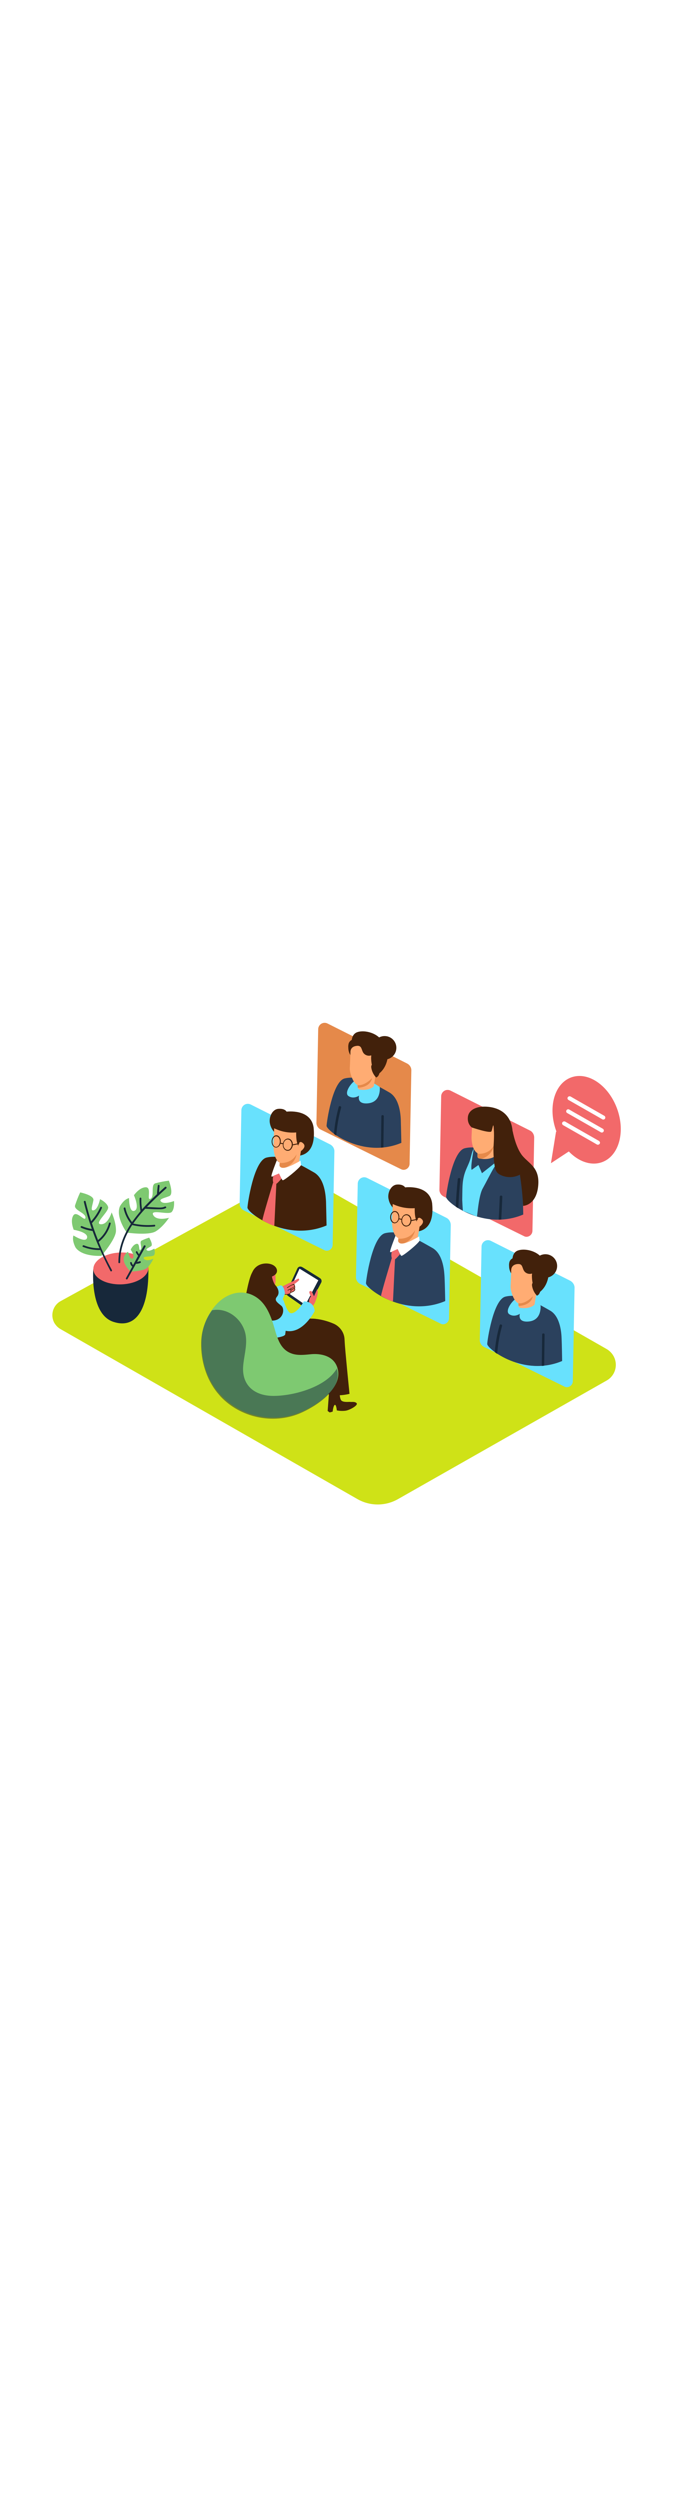 <svg version="1.1" id="Layer_1" xmlns="http://www.w3.org/2000/svg" xmlns:xlink="http://www.w3.org/1999/xlink" x="0px" y="0px" viewBox="0 0 500 500" style="width: 135px;" xml:space="preserve" data-imageid="video-call-81" imageName="Video Call" class="illustrations_image">
<style type="text/css">
	.st0_video-call-81{fill:#CFE217;}
	.st1_video-call-81{opacity:0.63;fill:url(#SVGID_1_);enable-background:new    ;}
	.st2_video-call-81{opacity:0.63;fill:url(#SVGID_00000066493255972801405800000017584202846951096497_);enable-background:new    ;}
	.st3_video-call-81{fill:#42210B;}
	.st4_video-call-81{fill:#17283A;}
	.st5_video-call-81{fill:#FFFFFF;}
	.st6_video-call-81{fill:#F2696A;}
	.st7_video-call-81{fill:#68E1FD;}
	.st8_video-call-81{fill:#7EC971;}
	.st9_video-call-81{opacity:0.5;fill:#17283A;enable-background:new    ;}
	.st10_video-call-81{fill:#E5894A;}
	.st11_video-call-81{fill:#2B415D;}
	.st12_video-call-81{fill:#FFAC73;}
</style>
<path id="Base" class="st0_video-call-81" d="M44.9,308.6l219.9,125.9c9.3,5.3,20.7,5.3,30,0l154.5-87.8c6.5-3.6,8.8-11.8,5.1-18.3&#10;&#9;c-1.2-2.1-3-3.9-5.1-5.1L219.4,191.9L45,287.8c-5.8,3.1-7.9,10.4-4.8,16.1C41.4,305.9,42.9,307.5,44.9,308.6z"/>
<g id="Shadow">
	
		<linearGradient id="SVGID_1_-video-call-81" gradientUnits="userSpaceOnUse" x1="117.495" y1="184.588" x2="105.535" y2="211.258" gradientTransform="matrix(1 0 0 -1 0 502)">
		<stop offset="0" style="stop-color:#FFFFFF;stop-opacity:0"/>
		<stop offset="1" style="stop-color:#17283A"/>
	</linearGradient>
	<path class="st1_video-call-81" d="M104.2,287.7l-23.9,13.4l30.8,19.3h0.8c12.5-6.9,23.4-4.9,32.2-10.4C132.7,304,114.8,295.2,104.2,287.7z"/>
	
		<linearGradient id="SVGID_00000046298288564959404700000015888151778325559693_-video-call-81" gradientUnits="userSpaceOnUse" x1="242.942" y1="109.482" x2="224.122" y2="151.442" gradientTransform="matrix(1 0 0 -1 0 502)">
		<stop offset="0" style="stop-color:#FFFFFF;stop-opacity:0"/>
		<stop offset="1" style="stop-color:#17283A"/>
	</linearGradient>
	<path style="opacity:0.63;fill:url(#SVGID_00000046298288564959404700000015888151778325559693_);enable-background:new    ;" d="&#10;&#9;&#9;M232.4,341.1l-54.2,28l55.2,34.6h1.4c22.3-12.3,37.5-21.5,53.4-31.3C267.7,361.5,251.4,354.5,232.4,341.1z"/>
</g>
<g id="Character_1">
	<path class="st3_video-call-81" d="M224.3,355.6l-1.5-1.1l1.3-17.2l7.6,0.3c0,0-0.4,7.4,1.2,9.1s6.2,0.9,6.6,1.1s3.5-0.5,4.7,1s-5,5-8.2,5.5&#10;&#9;&#9;c-2.2,0.3-4.4,0.2-6.6-0.2c0,0-0.4-4.4-1.5-4.1s-1.5,5-1.5,5L224.3,355.6z"/>
	<path class="st3_video-call-81" d="M221.1,301.5c-0.6,18-1.3,41.4-1.3,41.4s4.1,5.6,15.4,3.2c1.2-0.3,3.9-28.9,5.2-43.8&#10;&#9;&#9;C234.1,300.6,227.5,300.3,221.1,301.5z"/>
	<path class="st3_video-call-81" d="M244.2,370.3l-1.5-1.1L244,352l7.6,0.3c0,0-0.4,7.4,1.2,9.1s6.2,0.9,6.7,1.1s3.5-0.5,4.7,1s-5,5-8.1,5.5&#10;&#9;&#9;c-2.2,0.3-4.4,0.2-6.6-0.2c0,0-0.4-4.5-1.5-4.1s-1.6,5-1.6,5L244.2,370.3z"/>
	<path class="st3_video-call-81" d="M247.5,304.7c-5-2.2-10.4-3.6-15.9-3.9c0.9,6.7,1.8,11.4,1.9,11.7c0.4,0.9,7.4,43.5,7.4,43.5&#10;&#9;&#9;c8.3,3.3,18,0.5,18,0.5s-3.4-33.3-3.6-38.9c0-0.6-0.1-1.2-0.1-1.8C254.9,311.1,251.9,306.8,247.5,304.7z"/>
	<path class="st3_video-call-81" d="M196.7,314.7c0,0,14-12.5,24.4-13.2s25.2,10,24.1,16.2s-21.1,19.6-21.1,19.6"/>
	<path class="st4_video-call-81" d="M225.3,292.3l-11.1-7.8c-0.9-0.6-1.3-1.8-0.8-2.9l7.9-17.4c0.6-1.2,2-1.7,3.2-1.1c0.1,0,0.2,0.1,0.2,0.1&#10;&#9;&#9;l12.4,7.7c1,0.6,1.4,2,0.9,3.1l-9.2,17.5c-0.6,1.2-2.1,1.6-3.2,1C225.5,292.4,225.4,292.4,225.3,292.3z"/>
	<path class="st4_video-call-81" d="M224.3,291.7l-11.1-7.8c-0.9-0.6-1.3-1.9-0.8-2.9l7.9-17.4c0.6-1.2,2-1.7,3.2-1.1c0.1,0,0.2,0.1,0.3,0.1&#10;&#9;&#9;l12.4,7.7c1,0.6,1.4,2,0.9,3.1l-9.2,17.5c-0.6,1.2-2.1,1.6-3.2,1C224.5,291.8,224.4,291.7,224.3,291.7z"/>
	<polygon class="st5_video-call-81" points="226.2,290.6 213.6,281.9 221.9,263.8 235.8,272.4 &#9;"/>
	<path class="st6_video-call-81" d="M220.4,271.4c-4.1,2.2-10.6,4.8-15,7.8c-0.7,0.5-1.7,2.1-1,1.9c-0.3,0.3,2.6,1.5,2.3,1.8&#10;&#9;&#9;c-0.1,0.1,1.8-0.9,2-0.9s0,0,0,0c1.6,0.9,3.5,1.1,5.4,0.6l0.7-0.5h0.1l0.2-0.1c0,0,0,0,0-0.1l0.1-0.1c0-0.1,0.1-0.2,0.2-0.3&#10;&#9;&#9;c1-0.8,3.1-1.1,3.3-2.4c0-0.3-0.1-0.7-0.3-0.9c-0.1-0.2-0.1-0.4,0.1-0.5c0.2-0.8,0-1.5-0.4-2.2c0,0,0,0-0.1-0.1&#10;&#9;&#9;c0.1-0.1,0.2-0.2,0.2-0.3c1.1-0.8,2.2-1.6,3.2-2.6c0.1-0.1,0.2-0.2,0.2-0.4c0,0,0,0,0-0.1v-0.1c0-0.4-0.4-0.8-0.8-0.8&#10;&#9;&#9;C220.6,271.4,220.5,271.4,220.4,271.4z"/>
	<path class="st3_video-call-81" d="M218.3,275.9c-0.3-0.8-0.8-0.8-1.5-0.5c-1.5,0.6-2.8,1.4-4.1,2.3c-0.2,0.1,0,0.5,0.2,0.4c0.8-0.5,4.3-3.1,5-2&#10;&#9;&#9;s-1.6,1.9-2.3,2.2l-2.5,1.3c-0.2,0.1,0,0.5,0.2,0.4c0.5-0.3,1.1-0.5,1.6-0.8c0,0,0,0.1,0,0.1c0.1,0.2,0.3,0.3,0.5,0.5&#10;&#9;&#9;c-0.3,0.4-0.4,0.9-0.2,1.4c0,0,0,0.1,0.1,0.1c-1,1.5-4.1,1.8-5.5,0.8c-0.2-0.2-0.5,0.1-0.3,0.3c1.6,1.2,5,0.9,6.2-0.9&#10;&#9;&#9;c0.3,0,0.5-0.1,0.7-0.2c0.8-0.2,1.5-0.7,2-1.3c0.3-0.5,0.3-1.1,0-1.6c0,0,0-0.1-0.1-0.1c0.4-0.4,0.5-1,0.1-1.4c0,0,0,0,0,0&#10;&#9;&#9;C218.4,276.4,218.4,276.1,218.3,275.9z M218.1,279.6c-0.3,0.4-0.6,0.7-1.1,0.9c-0.3,0.1-0.9,0.6-1.2,0.5c-0.5-0.1-0.2-0.8,0-1.1&#10;&#9;&#9;l0,0c0.3-0.1,0.6-0.3,0.8-0.5l1-0.6c0.1-0.1,0.2-0.2,0.3-0.2C218.2,278.8,218.2,279.2,218.1,279.6z M216.8,278.8&#10;&#9;&#9;c-0.6,0.4-1,0.8-1.6,0.2c0.8-0.4,1.6-0.8,2.4-1.3c0.2-0.1,0.4-0.3,0.6-0.5C218.6,277.9,217.2,278.5,216.8,278.8L216.8,278.8z"/>
	<path class="st7_video-call-81 targetColor" d="M208,276.1c0,0,2.8,0.6,3,6.4l-2.1,5.2l-11.4-5.9C197.5,281.9,200.2,278.5,208,276.1z"/>
	<path class="st6_video-call-81" d="M235,278.9c-0.8,1.9-1.7,3.5-2.4,5.4c-0.5-1.2-1-2.3-1.6-3.5c0,0-0.1-0.1-0.1-0.1c-0.3-0.4-0.9-0.5-1.4-0.2&#10;&#9;&#9;c-0.3,0.2-0.4,0.5-0.4,0.8c0.2,1.1,0.7,2.2,1.3,3.2c-0.1,0.1-0.2,0.1-0.3,0.2c-1.6,1.8-1.2,4.6-1.1,6.8c0,0.5,0.5,0.8,0.9,0.8&#10;&#9;&#9;c0.1,0,0.2,0,0.4-0.1c0.2,0,0.3,0,0.4-0.1c1.6-0.9,2.4-2.6,3-4.2C234.8,285,236,281.9,235,278.9z"/>
	<path class="st7_video-call-81 targetColor" d="M192.4,278.7l4.1-1.2c1,0.1,9.9,3.8,13.6,10c0.4,1.9,0.8,3.9,0.9,5.8c0.3,2.6,0.6,5.2,0.7,7.9&#10;&#9;&#9;c0.2,2.9,0.1,5.7-0.1,8.6c-0.1,1.2-0.2,1.8-0.4,3c-0.5,0.4-1,0.8-1.6,1c-12.4,4.2-21.4-2.6-21.8-3.6s-1-15.1-1.3-23.5&#10;&#9;&#9;C186.5,283,188.9,279.7,192.4,278.7z"/>
	<path class="st6_video-call-81" d="M203.4,264.2c0,0,2.8,13.8-2.4,15.3s-11.2-4.3-11.6-7.1S196.1,259.6,203.4,264.2z"/>
	<path class="st3_video-call-81" d="M201.4,269.7c0.1-0.2,3.1-1,3.7-3.5s-1.6-5.7-6.8-6.2s-13.8,2.3-12.5,15.7s15,7.6,15.9,3.4&#10;&#9;&#9;C202.2,276,202.1,272.8,201.4,269.7z"/>
	<path class="st3_video-call-81" d="M201.4,269.7c0,0,0.9,4.6,2.7,6.5s3.4,5.6,1.1,8.3s0,4.2,3.2,6.8s1.2,13.2-10.5,10.6s-17.2-9.6-17.2-9.6&#10;&#9;&#9;s3-20.9,6.2-25.8"/>
	<path class="st7_video-call-81 targetColor" d="M210.2,287.7c0,0,2.6,8.8,5.3,9.1s6.7-3.6,9.5-8.7c0,0,7.4-0.7,8.1,7.1c0,0-9.4,18.8-23,14.2"/>
	<path class="st8_video-call-81" d="M161.3,354.9c-8.4-10.3-12.2-23.6-12-36.8c0.1-10.7,4.3-21,11.8-28.7c6.9-7,17.3-10.5,26.6-5.7&#10;&#9;&#9;c7.7,3.9,11.4,11.5,14.1,19.3c3.2,9.3,4.3,21.2,15.7,24.1c4.4,1.1,9.1,0.4,13.7,0c8-0.5,16.4,2,18.8,10.4c4.4,15-16,27.9-27.5,32.7&#10;&#9;&#9;c-20,8.4-44.1,3.1-58.8-12.6C162.8,356.7,162,355.8,161.3,354.9z"/>
	<path class="st9_video-call-81" d="M249.6,337.6c-8.1,14.5-34.6,21.1-49,20.4c-13.1-0.7-21.4-8.6-20.5-21.7c0.5-7.2,2.8-14.4,2.1-21.6&#10;&#9;&#9;c-1.1-12.4-13-22.5-25.1-20.1c-5.2,7.1-8,15.6-8.1,24.3c-0.2,13.2,3.7,26.5,12,36.8c0.8,0.9,1.5,1.8,2.3,2.7&#10;&#9;&#9;c14.7,15.7,38.8,21,58.8,12.6c11.5-4.9,31.9-17.7,27.5-32.7C249.7,338,249.6,337.8,249.6,337.6z"/>
</g>
<g id="Plant">
	<path class="st4_video-call-81" d="M69.1,264.2c0,0-2.8,33.2,14.9,39s26.5-11.1,25.9-40.3"/>
	
		<ellipse transform="matrix(1 -3.175965e-02 3.175965e-02 1 -8.324 2.976)" class="st6_video-call-81" cx="89.5" cy="263.5" rx="20.4" ry="11.8"/>
	<path class="st8_video-call-81" d="M93.9,237.1c0,0-8.4-11.3-5.1-19.4c0,0,2.7-5.2,6.8-6.2c0,0-0.1,11,4,9.4s-0.4-11.5-0.4-11.5s4.1-5.9,8.8-5.9&#10;&#9;&#9;s0.3,10.2,3.5,8.5s-0.1-10.2,3.5-11.4c3.3-0.9,6.7-1.6,10.1-2c0,0,3.8,9.9,0.4,11.4s-8.5,2.2-6,4.3s9.4-0.6,9.4-0.6&#10;&#9;&#9;s0.6,5.6-1.7,8.1s-16.3-2.4-13.7,2.3s11.7,2,11.7,2s-4.5,6.9-9.9,10.1S93.9,237.1,93.9,237.1z"/>
	<path class="st8_video-call-81" d="M96.7,266c0,0-6-5.5-5-10.5c0,0,1-3.3,3.2-4.2c0,0,1.1,6.2,3.3,4.9s-1.4-6.5-1.4-6.5s1.7-3.8,4.4-4.3&#10;&#9;&#9;s1.3,5.8,2.9,4.4s-1.2-5.8,0.8-6.8c1.8-0.9,3.7-1.6,5.6-2.2c0,0,3.2,5.2,1.4,6.4s-4.6,2.1-2.9,3.1s5.3-1.4,5.3-1.4s0.9,3.1-0.1,4.8&#10;&#9;&#9;s-9.5,0.4-7.5,2.8c2,2.4,6.9-0.1,6.9-0.1c-1.1,2.5-2.6,4.8-4.5,6.8C106.1,265.7,96.7,266,96.7,266z"/>
	<path class="st8_video-call-81" d="M75.1,254.3c0,0-14,1-19.1-6.1c0,0-2.9-5.1-1.6-9c0,0,9.2,5.9,10.1,1.7c0.9-4.2-9.9-5.9-9.9-5.9&#10;&#9;&#9;s-2.8-6.6-0.3-10.6s8.8,5.2,9,1.6s-8.7-5.4-7.7-9.1c1.1-3.3,2.3-6.5,3.8-9.6c0,0,10.4,2.1,9.8,5.8s-2.7,8.4,0.4,7.4&#10;&#9;&#9;s4.5-8.2,4.5-8.2s5.1,2.5,6,5.8s-10.8,12.5-5.4,12.8s8-8.8,8-8.8s3.4,7.5,3.2,13.8S75.1,254.3,75.1,254.3z"/>
	<path class="st4_video-call-81" d="M122.2,203.3c-1.4,1.3-2.9,2.6-4.4,4c0.1-1.6,0.2-3.2,0.4-4.8c0.1-0.8-1.2-1.2-1.3-0.3&#10;&#9;&#9;c-0.3,2.1-0.5,4.3-0.6,6.4c-3.8,3.6-7.6,7.3-11.1,11.3c-0.4-2.7-0.6-5.4-0.5-8.1c0-0.9-1.3-0.8-1.3,0c-0.1,3.1,0.2,6.3,0.7,9.4&#10;&#9;&#9;c-2.2,2.6-4.3,5.3-6.3,8.1c-2.4-3.1-4.1-6.6-4.9-10.4c-0.2-0.8-1.4-0.4-1.3,0.4c0.9,4,2.7,7.8,5.3,11.1c0,0,0.1,0.1,0.1,0.1&#10;&#9;&#9;c-5.6,8.5-9.3,17.9-9.3,28.6c0,0.9,1.3,0.8,1.3,0c0-10.4,3.6-19.4,8.9-27.6c5.4,1.3,11,1.6,16.5,1.1c0.8-0.1,0.8-1.4,0-1.3&#10;&#9;&#9;c-5.2,0.5-10.5,0.2-15.7-0.9c2.7-3.9,5.7-7.6,8.9-11h0.1c3.1,0.2,6.2,0.4,9.3,0.4c2,0,4,0.1,5.8-0.9c0.8-0.4,0-1.5-0.7-1.1&#10;&#9;&#9;c-2.1,1.1-5.1,0.7-7.4,0.6c-2-0.1-3.9-0.2-5.9-0.3c4.6-4.8,9.5-9.4,14.3-13.7C123.9,203.6,122.9,202.7,122.2,203.3z"/>
	<path class="st4_video-call-81" d="M82,230.4c0.2-0.8-1.1-1.1-1.3-0.3c-1.3,4.9-4.1,9.3-8.1,12.5c-1.6-4.1-3.2-8.3-4.5-12.5&#10;&#9;&#9;c3.1-3.3,5.6-7.1,7.4-11.2c0.3-0.8-0.8-1.4-1.2-0.6c-1.7,3.8-4,7.3-6.8,10.4c-1.5-4.8-2.9-9.7-4.1-14.7c-0.2-0.8-1.5-0.4-1.3,0.4&#10;&#9;&#9;c1.6,6.8,3.6,13.4,5.9,20c-2.5-0.4-5-1.1-7.3-2.1c-0.8-0.3-1.4,0.8-0.6,1.2c2.7,1.2,5.6,2,8.5,2.4l0,0c1.5,4.3,3.2,8.6,5.1,12.8&#10;&#9;&#9;c-4,0-7.9-0.7-11.6-2.2c-0.8-0.3-1.4,0.9-0.6,1.2c4.1,1.6,8.4,2.4,12.8,2.3c2.3,5.3,4.8,10.4,7.5,15.5c0.4,0.8,1.5,0,1.1-0.7&#10;&#9;&#9;c-3.7-6.7-7-13.7-9.8-20.8l0,0C77.4,240.6,80.6,235.8,82,230.4z"/>
	<path class="st4_video-call-81" d="M106.5,246.9l-3.5,6.2c-0.5-0.6-0.9-1.2-1.2-1.9c-0.4-0.8-1.5-0.1-1.1,0.7c0.4,0.8,1,1.6,1.6,2.4l0,0l-3.7,6.8&#10;&#9;&#9;c-0.5-0.4-0.8-1-0.9-1.6c-0.1-0.8-1.5-0.8-1.3,0c0.1,1.1,0.7,2.1,1.6,2.8l-4.7,8.5c-0.2,0.3-0.1,0.7,0.3,0.9&#10;&#9;&#9;c0.3,0.2,0.7,0.1,0.9-0.3l6.2-11.2c1.1,0,2.2-0.2,3.2-0.6c0.8-0.3,0.4-1.6-0.4-1.3c-0.6,0.2-1.3,0.4-2,0.5&#10;&#9;&#9;c2.1-3.8,4.2-7.5,6.3-11.3c0.2-0.3,0-0.8-0.3-0.9C107.1,246.4,106.7,246.5,106.5,246.9z"/>
</g>
<g id="Avatars">
	<path class="st7_video-call-81 targetColor" d="M247.7,177.1l-1.3,69.2c-0.1,2.4-2.1,4.3-4.5,4.2c-0.6,0-1.3-0.2-1.8-0.5l-59.4-29.3c-2-1-3.3-3-3.2-5.2&#10;&#9;&#9;l1.3-69.2c0.1-2.6,2.3-4.7,4.9-4.6c0.7,0,1.4,0.2,2,0.5l58.9,29.6C246.5,172.8,247.8,174.8,247.7,177.1z"/>
	<path class="st7_video-call-81 targetColor" d="M333.9,231.5l-1.3,69.2c-0.1,2.4-2.1,4.3-4.5,4.3c-0.6,0-1.3-0.2-1.8-0.5l-59.4-29.3c-2-1-3.3-3-3.2-5.3&#10;&#9;&#9;l1.3-69.2c0.1-2.6,2.3-4.7,4.9-4.6c0.7,0,1.4,0.2,2,0.5l58.9,29.6C332.7,227.2,333.9,229.3,333.9,231.5z"/>
	<path class="st7_video-call-81 targetColor" d="M425.6,278.1l-1.3,69.2c-0.1,2.4-2.1,4.3-4.5,4.3c-0.6,0-1.3-0.2-1.8-0.5l-59.4-29.3c-2-1-3.3-3-3.2-5.3&#10;&#9;&#9;l1.3-69.2c0.1-2.6,2.3-4.7,4.9-4.6c0.7,0,1.4,0.2,2,0.5l58.9,29.6C424.4,273.9,425.7,275.9,425.6,278.1z"/>
	<path class="st10_video-call-81" d="M304.7,117.1l-1.3,69.2c-0.1,2.4-2.1,4.3-4.5,4.3c-0.6,0-1.3-0.2-1.9-0.5l-59.4-29.3c-2-1-3.3-3-3.2-5.3&#10;&#9;&#9;l1.3-69.2c0.1-2.6,2.3-4.7,4.9-4.6c0.7,0,1.4,0.2,2,0.5l58.9,29.6C303.5,112.8,304.8,114.8,304.7,117.1z"/>
	<path class="st6_video-call-81" d="M395.7,166.7l-1.3,69.2c-0.1,2.4-2.1,4.3-4.5,4.3c-0.6,0-1.3-0.2-1.8-0.5l-59.4-29.3c-2-1-3.3-3-3.2-5.2&#10;&#9;&#9;l1.3-69.2c0.1-2.6,2.3-4.7,4.9-4.6c0.7,0,1.4,0.2,2,0.5l58.9,29.6C394.5,162.4,395.7,164.5,395.7,166.7z"/>
	<path class="st11_video-call-81" d="M329.8,287.8c0,0-0.3-14.1-0.5-17.6c-0.2-3.2-0.6-17.1-9.1-21.8c-10.7-6-23-13.7-34.9-10.9&#10;&#9;&#9;c-9.6,2.3-14.2,34.9-14.2,37.1C271.1,278.5,299.6,300.5,329.8,287.8z"/>
	<path class="st3_video-call-81" d="M291.3,219c-1.7-1.8-2.9-4-3.4-6.4c-1.2-4.4,1.4-10.7,6.1-11.1s6.1,2.1,6.1,2.1s17.9-2.4,20,11.7l0,0&#10;&#9;&#9;c0.3,3.9,1.9,18.2-9.8,20.8s-6.8-13.6-6.8-13.6"/>
	<path class="st12_video-call-81" d="M290.9,215.9c0,0-0.3,9.2-0.5,12.6c-0.2,3.6,0.9,13.4,6.8,13.3s12.3-6.7,12.3-8.2c0,0,6.1-3.5,2.9-6.5&#10;&#9;&#9;s-3.7,1.8-3.7,1.8s-1.7-2.7-1.5-9.9C301.5,219.4,295.9,218.3,290.9,215.9z"/>
	<path class="st12_video-call-81" d="M308.8,243c-3.1,2.6-8,2.9-12.5,2.1c-0.7-0.1-1.2-0.6-1.3-1.3c0-1.4,0-2.8-0.1-4.2l15.9-6.9l-1.6,9.9&#10;&#9;&#9;C309.1,242.5,309,242.7,308.8,243z"/>
	<path class="st10_video-call-81" d="M298,245.4c-0.6-0.1-1.2-0.2-1.8-0.3c-0.6-0.1-1.1-0.6-1.2-1.3c0-0.7,0-1.4,0-2.2c3.3,0.2,9.2-0.4,12.5-6.4&#10;&#9;&#9;C306.5,240.2,302.8,244.1,298,245.4z"/>
	<path class="st5_video-call-81" d="M310.5,239.9c-1.3,0.8-2.6,1.5-4,2.2c-1.9,1.1-3.9,1.9-5.9,2.6c-1.7,0.5-4.7,1.2-5.6-1c-0.1-0.4-0.1-0.8,0-1.2&#10;&#9;&#9;c0-0.5,0-0.9,0-1.4l0,0c-0.8-0.3-1.4-0.9-1.9-1.5c0-0.1-0.1-0.1-0.1-0.2l0,0c0,0-4.6,11.5-4,12.1s5.6-2.1,5.6-2.1s1.9,4.4,2.7,4.9&#10;&#9;&#9;s12-8.5,13.5-11.2L310.5,239.9z"/>
	<path class="st6_video-call-81" d="M290.4,251.1c-0.2,0.1-0.9,2.5-0.2,4.9c0,0,2,1,2.4,0.9s3.8-3.7,3.7-3.9s-1.9-3.7-1.9-3.7L290.4,251.1z"/>
	<path class="st6_video-call-81" d="M290.2,256c0,0-8.4,27.7-7.9,28s6.6,3.8,8.8,4l1.5-31.1"/>
	<path class="st3_video-call-81" d="M292.3,230.2h-0.1c-1.9-0.1-3.3-2.2-3.2-4.7s1.7-4.5,3.6-4.4s3.3,2.2,3.2,4.7S294.1,230.2,292.3,230.2z&#10;&#9;&#9; M292.5,221.8c-1.5,0-2.8,1.7-2.8,3.8s1.1,3.9,2.6,4s2.8-1.6,2.9-3.8l0,0C295.2,223.7,294.1,221.9,292.5,221.8L292.5,221.8z"/>
	<path class="st3_video-call-81" d="M300.9,232.6h-0.1c-1.1-0.1-2-0.6-2.6-1.5c-0.7-0.9-1-2.1-0.9-3.2c0.1-2.5,1.9-4.5,4-4.4c1,0.1,2,0.6,2.6,1.5&#10;&#9;&#9;c1.3,1.9,1.2,4.5-0.3,6.4C302.9,232.1,301.9,232.5,300.9,232.6z M301,224.2c-1.7,0-3.1,1.6-3.1,3.7c-0.1,1,0.2,2,0.8,2.8&#10;&#9;&#9;c0.8,1.2,2.5,1.6,3.7,0.8c0.2-0.2,0.5-0.4,0.6-0.6c0.6-0.8,1-1.7,1-2.7l0,0c0.1-1-0.2-2-0.8-2.8C302.7,224.7,302,224.2,301,224.2&#10;&#9;&#9;L301,224.2z"/>
	
		<rect x="296.2" y="225.9" transform="matrix(0.183 -0.983 0.983 0.183 19.201 477.058)" class="st3_video-call-81" width="0.7" height="2.2"/>
	<rect x="304.3" y="227.4" transform="matrix(0.98 -0.201 0.201 0.98 -39.433 66.17)" class="st3_video-call-81" width="5" height="0.7"/>
	<path class="st11_video-call-81" d="M297.3,170.6c0,0-0.3-13.4-0.4-16.7c-0.1-3-0.6-16.2-8.6-20.7c-10.1-5.7-21.8-13-33-10.3&#10;&#9;&#9;c-9.1,2.2-13.4,33-13.4,35.1C241.9,161.7,268.8,182.6,297.3,170.6z"/>
	<path class="st7_video-call-81 targetColor" d="M281.3,129.3c0,0,1.4,11.7-9.6,12.1c-7.7,0.3-5.7-5.8-5.7-5.8s-3.9,2.9-7.8,0.4s3-11.5,6-12&#10;&#9;&#9;S274.4,124,281.3,129.3z"/>
	<circle class="st3_video-call-81" cx="284.9" cy="100.2" r="8.7"/>
	<path class="st3_video-call-81" d="M260,106.3c-1.3-1.8-2-3.9-2-6.2c-0.1-1.1,0-2.1,0.3-3.2c0.4-1.1,1.2-2,2.2-2.5c0.8-0.5,1.5-1,2.1-1.6&#10;&#9;&#9;c0,0,22.8-3.4,24.8,9.9l0,0c0.3,3.7-0.4,14.8-10.8,19s-5-12.3-5-12.3"/>
	<path class="st12_video-call-81" d="M264.6,125.3l13.8-6l-1.5,9.3c0,0-0.1,0.2-0.3,0.4c-2.5,2.1-6.3,2.7-10.1,2.2c-0.8-0.1-1.5-0.8-1.5-1.6&#10;&#9;&#9;C264.9,128.2,264.8,126.8,264.6,125.3z"/>
	<path class="st12_video-call-81" d="M259.6,103.8c0,0-0.6-4.4,4.4-5c1.3-0.2,2.6-0.1,3.4,1.2c0.9,1.6,1,3.4,2.4,4.7c1.4,1.3,3.4,1.7,5.2,1.1&#10;&#9;&#9;c0,1.5-0.3,2.6-2.1,3S260.9,106.8,259.6,103.8z"/>
	<path class="st3_video-call-81" d="M277.7,100.4c-5.3-2.2-10.4-3.5-16.1-3c-0.5,0-1,0.4-1,0.9c-0.3-2.3-0.6-8.1,4.1-9.7c5.9-2,15.6,1.2,18.1,6.6&#10;&#9;&#9;c1.2,2.7,1.8,5.6,1.5,8.5C282.2,102.3,280,101.2,277.7,100.4z"/>
	<path class="st10_video-call-81" d="M264.9,127.8l0.1,2c0,0,9,0.1,10.6-7.1L264.9,127.8z"/>
	<path class="st12_video-call-81" d="M259.6,103.4c0,0-0.3,8.7-0.5,11.9c-0.2,3.4,2.8,12.4,6.4,12.6c5.6,0.2,11.6-6.3,11.7-7.8&#10;&#9;&#9;c0,0,5.8-3.3,2.7-6.1s-3.5,1.7-3.5,1.7s-1.6-2.6-1.5-9.3C269.7,106.8,264.4,105.8,259.6,103.4z"/>
	<path class="st4_video-call-81" d="M248.9,165.1c-0.5-0.3-1-0.7-1.5-1.1c0.5-6.8,1.7-13.4,3.5-20c0.3-1.1,2.1-0.6,1.8,0.6&#10;&#9;&#9;c-1.9,6.7-3.1,13.7-3.6,20.7L248.9,165.1z"/>
	<path class="st4_video-call-81" d="M283,174.1c-0.3,0-0.5,0-0.8,0l0.3-23.2c0-1.2,1.9-1.1,1.8,0.1l-0.3,23C283.7,174,283.3,174.1,283,174.1z"/>
	<path class="st3_video-call-81" d="M278.6,122.2c-1.9-2-3.2-4.6-3.6-7.4c-0.5-4.3,5.2-2.2,6-0.2S281.3,121.3,278.6,122.2z"/>
	<path class="st11_video-call-81" d="M387.6,223.7c0,0-0.3-13.8-0.4-17.2c-0.2-3.1-0.6-16.6-8.9-21.3c-10.4-5.9-22.5-13.4-34-10.6&#10;&#9;&#9;c-9.3,2.2-13.9,34-13.8,36.2C330.5,214.6,358.2,236.1,387.6,223.7z"/>
	<path class="st7_video-call-81 targetColor" d="M367.3,186.4c0,0.7-0.9,1.8-1.3,2.4c-3,5.1-5.6,10.5-8.5,15.7s-3.9,19.7-4.2,20.7c0,0.1-10.3-4.3-10.4-4.2&#10;&#9;&#9;s-0.5-7.6-0.5-8.1c0.2-8.4-0.2-12.6,1.6-19c1.3-4.5,3.4-7.5,4.6-12c0.6-2.1,1-4.7,2.2-6.7C352.2,173,367.5,181.5,367.3,186.4z"/>
	<path class="st4_video-call-81" d="M370.3,227.5h-0.9c0.3-5.7,0.6-11.5,0.8-17.2c0.2-0.5,0.8-0.8,1.3-0.6c0.3,0.1,0.5,0.4,0.6,0.6&#10;&#9;&#9;c-0.2,5.7-0.5,11.4-0.8,17.1L370.3,227.5z"/>
	<path class="st4_video-call-81" d="M339.4,219L339.4,219l-0.2-0.1l-0.5-0.3c-0.2-0.1-0.4-0.2-0.6-0.4s-0.3-0.2-0.5-0.3c0.3-6.8,0.8-13.6,1.5-20.4&#10;&#9;&#9;c0.1-1.2,2-1.1,1.9,0.1c-0.7,7-1.2,14-1.5,21.1C339.5,218.8,339.5,218.9,339.4,219z"/>
	<path class="st11_video-call-81" d="M350.9,175.2c0,0-2.6,13.9-1.5,15.4l5-3.6l2.6,6.1l12.4-9.8L350.9,175.2z"/>
	<path class="st12_video-call-81" d="M349.8,153.6c0,0-0.3,8.9-0.5,12.2c-0.2,3.5,0.9,13,6.6,13s12-6.5,12-8c0,0,6-3.4,2.8-6.3s-3.6,1.8-3.6,1.8&#10;&#9;&#9;s-1.7-2.7-1.5-9.6C360.1,157.1,354.6,156.1,349.8,153.6z"/>
	<path class="st12_video-call-81" d="M367.2,180.1c-3.1,2.6-7.9,2.9-12.2,2.1c-0.7-0.1-1.2-0.6-1.3-1.3c0-1.4,0-2.7-0.1-4.1l15.5-6.8l-1.6,9.6&#10;&#9;&#9;C367.5,179.6,367.4,179.8,367.2,180.1z"/>
	<path class="st10_video-call-81" d="M356.7,182.4c-0.6-0.1-1.2-0.2-1.8-0.3c-0.7-0.1-1.2-0.6-1.2-1.3c0-0.7,0-1.4,0-2.1c3.2,0.2,9-0.4,12.2-6.2&#10;&#9;&#9;C364.9,177.3,361.4,181.1,356.7,182.4z"/>
	<path class="st3_video-call-81" d="M387,180.2c-5.1-6.2-7.2-18.1-7.2-18.1h-0.1c-1-13-10-17.4-18.1-18.2s-14.3,2-15,7.4s2.9,7.9,2.9,7.9&#10;&#9;&#9;s13.5,4.6,14.5,2.9s1.5-9.5,1.9,0.8c0.1,3.4-0.1,6.8-0.3,10.2c-0.2,4.1,0,8.3,0.5,12.4c0.4,3.1,0.7,6.5,3.6,8.3&#10;&#9;&#9;c4.7,2.8,10.5,2.9,15.4,0.4c1.2,7.7,2,15.4,2.4,23.1c0,0,9.5-0.2,11.1-14.2S392.1,186.3,387,180.2z"/>
	<path class="st3_video-call-81" d="M241.9,231.8c0,0-0.3-14.1-0.4-17.6c-0.2-3.2-0.6-17.1-9.1-21.8c-10.7-6-23.1-13.7-34.9-10.9&#10;&#9;&#9;c-9.6,2.3-14.2,34.9-14.2,37.1C183.3,222.4,211.8,244.4,241.9,231.8z"/>
	<path class="st3_video-call-81" d="M203.4,162.9c-1.7-1.8-2.9-4-3.4-6.4c-1.1-4.4,1.4-10.7,6.2-11.1s6.1,2.1,6.1,2.1s17.9-2.4,20,11.7l0,0&#10;&#9;&#9;c0.3,3.9,1.9,18.2-9.8,20.8s-6.8-13.6-6.8-13.6"/>
	<path class="st12_video-call-81" d="M203.1,159.8c0,0-0.4,9.2-0.5,12.6c-0.2,3.6,0.9,13.4,6.8,13.3s12.3-6.7,12.3-8.2c0,0,6.1-3.4,2.9-6.5&#10;&#9;&#9;s-3.7,1.8-3.7,1.8s-1.7-2.7-1.5-9.9C213.7,163.4,208.1,162.3,203.1,159.8z"/>
	<path class="st12_video-call-81" d="M221,187c-3.1,2.6-8.1,2.9-12.6,2.1c-0.7-0.1-1.2-0.6-1.3-1.3c0-1.4,0-2.8-0.1-4.2l15.9-6.9l-1.6,9.9&#10;&#9;&#9;C221.3,186.5,221.2,186.7,221,187z"/>
	<path class="st10_video-call-81" d="M210.2,189.3c-0.6-0.1-1.2-0.2-1.8-0.3c-0.7-0.1-1.2-0.6-1.3-1.3c0-0.7,0-1.4,0-2.2c3.3,0.2,9.2-0.4,12.6-6.4&#10;&#9;&#9;C218.7,184.1,215,188,210.2,189.3z"/>
	<path class="st5_video-call-81" d="M222.6,183.8c-1.3,0.8-2.6,1.5-4,2.2c-1.9,1.1-3.9,1.9-5.9,2.6c-1.7,0.5-4.7,1.2-5.6-0.9&#10;&#9;&#9;c-0.1-0.4-0.1-0.8,0-1.2c0-0.5,0-0.9,0-1.4l0,0c-0.8-0.3-1.4-0.8-1.9-1.5c0-0.1-0.1-0.1-0.1-0.2l0,0c0,0-4.6,11.5-4,12.1&#10;&#9;&#9;s5.6-2.1,5.6-2.1s1.9,4.4,2.7,4.9s12-8.5,13.6-11.2L222.6,183.8z"/>
	<path class="st6_video-call-81" d="M202.6,195c-0.2,0.1-0.9,2.6-0.2,5c0,0,2,1,2.4,0.9s3.8-3.7,3.7-3.9s-1.9-3.7-1.9-3.7L202.6,195z"/>
	<path class="st6_video-call-81" d="M202.3,200c0,0-8.4,27.7-7.9,28s6.6,3.8,8.8,4l1.5-31.1"/>
	<path class="st3_video-call-81" d="M204.5,174.1h-0.1c-1.9-0.1-3.3-2.2-3.2-4.7s1.7-4.5,3.6-4.4s3.3,2.2,3.2,4.7S206.3,174.1,204.5,174.1z&#10;&#9;&#9; M204.6,165.8c-1.5,0-2.8,1.7-2.8,3.8s1.1,3.9,2.6,4s2.8-1.6,2.9-3.8l0,0C207.4,167.6,206.2,165.8,204.6,165.8L204.6,165.8z"/>
	<path class="st3_video-call-81" d="M213.1,176.5H213c-1.1-0.1-2-0.6-2.6-1.5c-0.7-0.9-1-2.1-0.9-3.2c0.1-2.5,1.9-4.4,3.9-4.4&#10;&#9;&#9;c1.1,0.1,2,0.6,2.6,1.5c0.7,0.9,1,2.1,0.9,3.2c0,1.1-0.5,2.3-1.2,3.1C215.1,176.1,214.1,176.5,213.1,176.5z M213.2,168.1&#10;&#9;&#9;c-1.7,0-3.1,1.6-3.2,3.7c-0.1,1,0.2,2,0.8,2.8c0.8,1.2,2.5,1.6,3.7,0.8c0.2-0.2,0.4-0.3,0.6-0.6c0.6-0.8,1-1.7,1-2.7l0,0&#10;&#9;&#9;c0.1-1-0.2-2-0.8-2.8C214.9,168.6,214.1,168.2,213.2,168.1L213.2,168.1z"/>
	
		<rect x="208.3" y="169.9" transform="matrix(0.183 -0.983 0.983 0.183 2.49 344.902)" class="st3_video-call-81" width="0.7" height="2.2"/>
	
		<rect x="216.5" y="171.3" transform="matrix(0.98 -0.201 0.201 0.98 -29.976 47.419)" class="st3_video-call-81" width="5" height="0.7"/>
	<path class="st11_video-call-81" d="M416.4,332.2c0,0-0.2-13.4-0.4-16.7c-0.1-3-0.6-16.2-8.6-20.7c-10.1-5.7-21.8-13-33-10.3&#10;&#9;&#9;c-9.1,2.2-13.5,33-13.5,35.1C361,323.4,387.9,344.2,416.4,332.2z"/>
	<path class="st7_video-call-81 targetColor" d="M400.4,290.9c0,0,1.4,11.7-9.6,12.1c-7.7,0.3-5.7-5.8-5.7-5.8s-3.9,2.9-7.8,0.4s3-11.5,6-12&#10;&#9;&#9;S393.5,285.6,400.4,290.9z"/>
	<circle class="st3_video-call-81" cx="404" cy="261.8" r="8.7"/>
	<path class="st3_video-call-81" d="M379.1,268c-1.3-1.8-2-3.9-2-6.1c-0.1-1.1,0-2.1,0.3-3.2c0.4-1.1,1.2-2,2.2-2.5c0.8-0.5,1.5-1,2.1-1.6&#10;&#9;&#9;c0,0,22.8-3.4,24.8,9.9l0,0c0.3,3.7-0.4,14.8-10.8,19c-10.5,4.3-5-12.3-5-12.3"/>
	<path class="st12_video-call-81" d="M383.7,286.9l13.8-6l-1.5,9.3l-0.3,0.5c-2.5,2.1-6.4,2.7-10.1,2.2c-0.8-0.1-1.5-0.8-1.5-1.6&#10;&#9;&#9;C384,289.9,383.9,288.4,383.7,286.9z"/>
	<path class="st12_video-call-81" d="M378.7,265.4c0,0-0.6-4.4,4.4-5c1.3-0.1,2.6-0.1,3.4,1.2c0.9,1.6,1,3.4,2.4,4.7c1.4,1.3,3.4,1.7,5.2,1.1&#10;&#9;&#9;c0,1.5-0.3,2.6-2.1,3S380,268.4,378.7,265.4z"/>
	<path class="st3_video-call-81" d="M396.8,262c-5.3-2.1-10.4-3.5-16.1-3c-0.5,0-1,0.4-1,0.9c-0.3-2.3-0.6-8.1,4.1-9.6c6-2,15.6,1.2,18.1,6.6&#10;&#9;&#9;c1.2,2.7,1.8,5.6,1.5,8.5C401.5,263.9,399.1,263,396.8,262z"/>
	<path class="st10_video-call-81" d="M384,289.4l0.1,2c0,0,9,0.1,10.6-7.1L384,289.4z"/>
	<path class="st12_video-call-81" d="M378.7,265c0,0-0.3,8.7-0.5,11.9c-0.2,3.4,2.8,12.4,6.4,12.6c5.6,0.2,11.6-6.3,11.7-7.8c0,0,5.8-3.3,2.7-6.1&#10;&#9;&#9;s-3.5,1.7-3.5,1.7s-1.6-2.6-1.5-9.3C388.8,268.4,383.5,267.3,378.7,265z"/>
	<path class="st4_video-call-81" d="M368,326.7c-0.5-0.3-1-0.7-1.5-1.1c0.5-6.7,1.7-13.4,3.6-19.9c0.3-1.1,2.1-0.6,1.8,0.6&#10;&#9;&#9;c-1.9,6.7-3.1,13.7-3.6,20.7L368,326.7z"/>
	<path class="st4_video-call-81" d="M402.1,335.8c-0.3,0-0.5,0-0.8,0l0.3-23.2c0-1.2,1.9-1.1,1.8,0.1l-0.3,23C402.8,335.7,402.5,335.7,402.1,335.8&#10;&#9;&#9;z"/>
	<path class="st3_video-call-81" d="M397.7,283.8c-1.9-2-3.2-4.6-3.6-7.4c-0.5-4.4,5.2-2.1,6-0.2S400.4,283,397.7,283.8z"/>
</g>
<g id="Chat_Bubble">
	
		<ellipse transform="matrix(0.94 -0.342 0.342 0.94 -26.357 157.605)" class="st6_video-call-81" cx="434.4" cy="153.7" rx="24" ry="33.4"/>
	<polyline class="st6_video-call-81" points="411.9,162.2 408.1,185.7 427.7,172.8 &#9;"/>
	<path class="st5_video-call-81" d="M421.2,138.9l21.9,12.5l3.1,1.8c0.7,0.4,1.6,0.1,2-0.6c0.4-0.7,0.1-1.6-0.5-2l-21.9-12.5l-3.1-1.8&#10;&#9;&#9;c-0.7-0.4-1.6-0.2-2.1,0.5S420.4,138.5,421.2,138.9L421.2,138.9z"/>
	<path class="st5_video-call-81" d="M420.1,148.5L442,161l3.1,1.8c0.7,0.4,1.6,0.1,2-0.6c0.4-0.7,0.1-1.6-0.5-2l-21.9-12.5l-3.1-1.8&#10;&#9;&#9;c-0.7-0.4-1.6-0.1-2,0.6C419.2,147.2,419.4,148.1,420.1,148.5L420.1,148.5z"/>
	<path class="st5_video-call-81" d="M417.1,157.5l21.9,12.5l3.1,1.8c0.7,0.4,1.6,0.2,2.1-0.5s0.2-1.6-0.5-2.1l-21.9-12.5l-3.1-1.8&#10;&#9;&#9;c-0.7-0.4-1.6-0.2-2.1,0.5S416.4,157.1,417.1,157.5L417.1,157.5z"/>
</g>
</svg>